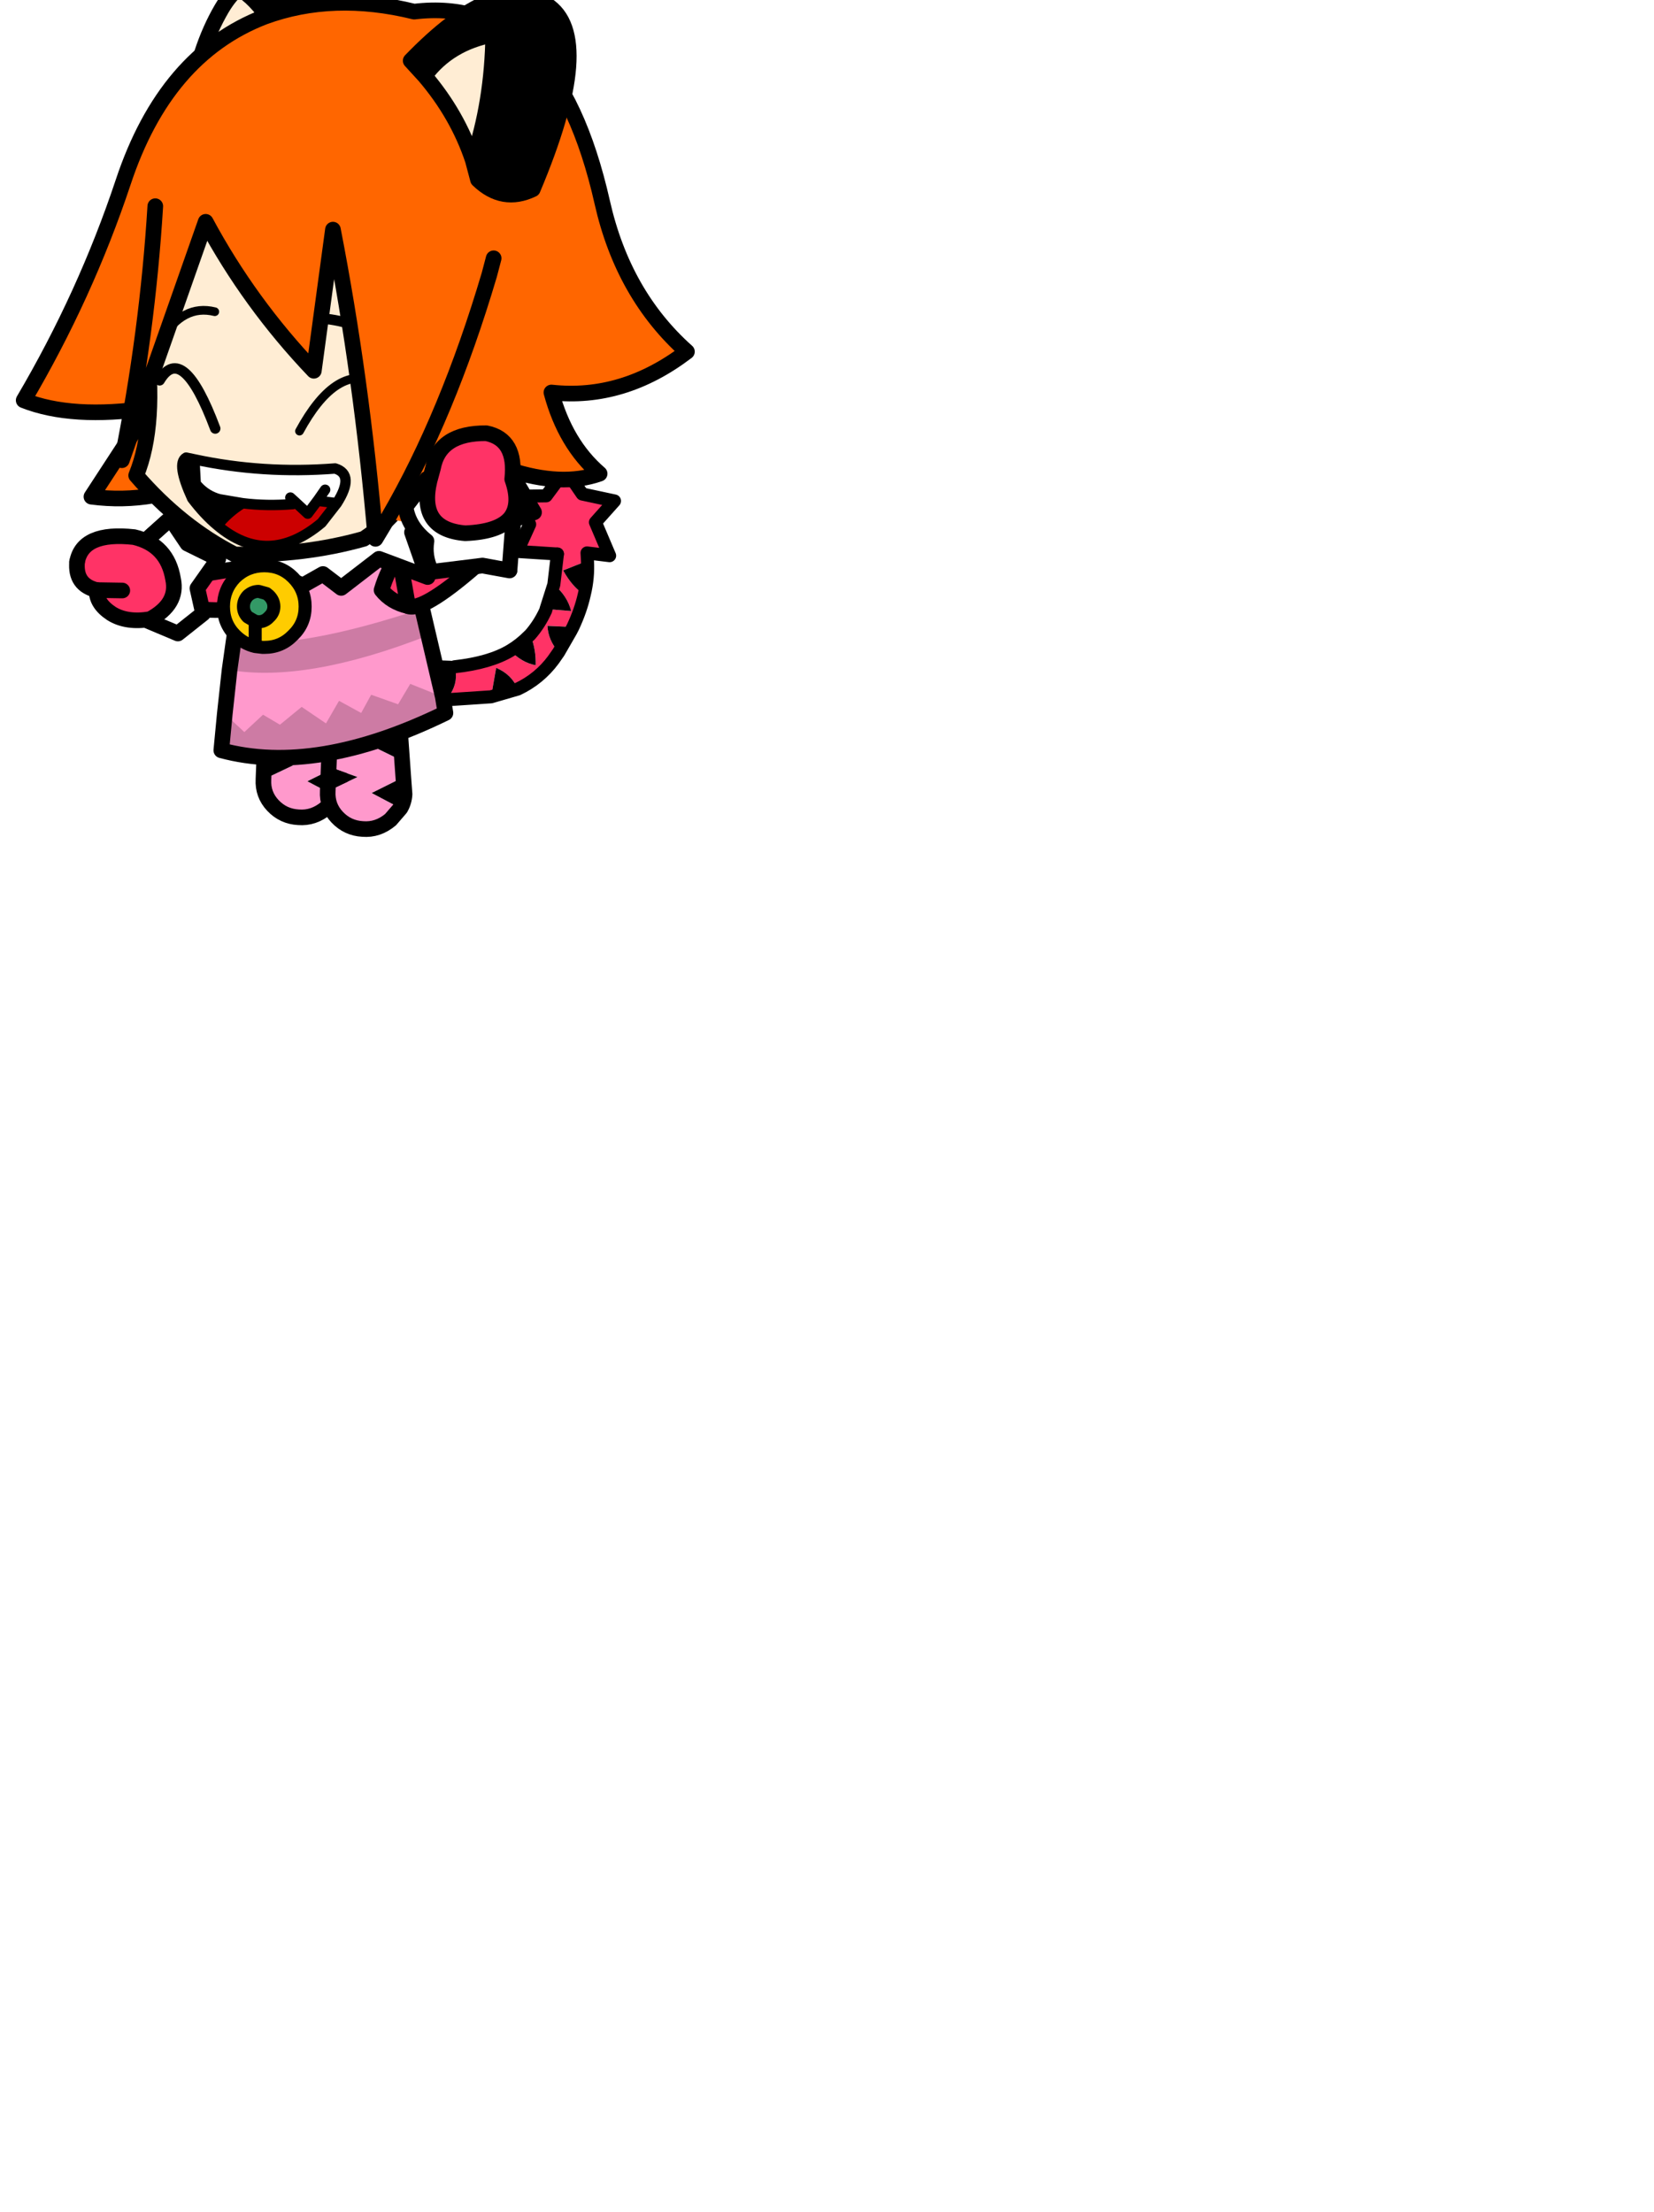 <?xml version="1.0" encoding="UTF-8" standalone="no"?>
<svg xmlns:xlink="http://www.w3.org/1999/xlink" height="121.25px" width="90.65px" xmlns="http://www.w3.org/2000/svg">
  <g transform="matrix(0.46, 0.0, 0.0, 0.46, -2.35, -3.85)">
    <use height="100.25" id="mc200" transform="matrix(1.035, 0.0, 0.0, 1.035, 6.999, 5.253)" width="78.15" xlink:href="#sprite0"/>
      <use height="0.0" id="hat" transform="matrix(1.0, 0.0, 0.0, 1.0, 14.65, -12.2)" width="0.0" xlink:href="#sprite28"/>
  </g>
  <defs>
    <g id="shape0" transform="matrix(1.0, 0.0, 0.0, 1.0, -0.1, -0.2)">
      <path d="M77.5 13.45 Q90.75 26.75 90.75 45.55 90.75 64.35 77.5 77.6 64.2 90.85 45.4 90.85 26.6 90.85 13.35 77.6 0.1 64.35 0.1 45.55 0.1 26.75 13.35 13.45 26.6 0.2 45.4 0.2 64.2 0.2 77.5 13.45" fill="#ff0000" fill-rule="evenodd" stroke="none"/>
    </g>
    <g id="sprite0" transform="matrix(1.0, 0.0, 0.0, 1.0, 35.6, 98.1)">
      <use height="26.6" id="mc2100" transform="matrix(0.994, -0.11, 0.11, 0.994, 4.786, -39.235)" width="28.9" xlink:href="#sprite1"/>
      <use height="16.15" id="hide_hat1" transform="matrix(1.0, 0.0, 0.0, 1.0, -16.5, -98.1)" width="18.2" xlink:href="#sprite3"/>
      <use height="65.8" id="mc1900" transform="matrix(1.0, 0.0, 0.0, 1.0, -35.6, -95.65)" width="78.15" xlink:href="#sprite5"/>
      <use height="11.35" id="mc1800" transform="matrix(-0.707, -0.707, 0.707, -0.707, -11.882, -19.792)" width="12.55" xlink:href="#sprite7"/>
      <use height="22.6" id="mc1700" transform="matrix(-0.984, 0.175, -0.175, -0.984, 4.833, -1.332)" width="12.05" xlink:href="#sprite9"/>
      <use height="22.6" id="mc1600" transform="matrix(-0.984, 0.175, -0.175, -0.984, 12.233, 0.018)" width="12.05" xlink:href="#sprite9"/>
      <use height="30.8" id="mc1500" transform="matrix(1.0, 0.0, 0.0, 1.0, -12.85, -37.75)" width="27.6" xlink:href="#sprite11"/>
      <use height="11.35" id="mc1400" transform="matrix(1.0, 0.0, 0.0, 1.0, 5.6, -35.7)" width="12.55" xlink:href="#sprite7"/>
      <use height="13.1" id="mc1300" transform="matrix(1.0, 0.0, 0.0, 1.0, -16.2, -38.55)" width="31.15" xlink:href="#sprite14"/>
      <use height="52.8" id="mc1200" transform="matrix(1.0, 0.0, 0.0, 1.0, -22.65, -83.15)" width="37.25" xlink:href="#sprite15"/>
      <use height="10.9" id="mc1100" transform="matrix(1.0, 0.0, 0.0, 1.0, -12.45, -30.7)" width="10.9" xlink:href="#sprite17"/>
      <use height="15.05" id="mc900" transform="matrix(1.0, 0.0, 0.0, 1.0, -29.45, -36.3)" width="18.05" xlink:href="#sprite20"/>
      <use height="14.9" transform="matrix(1.0, 0.0, 0.0, 1.0, -19.35, -59.85)" width="26.65" xlink:href="#shape23"/>
      <use height="8.1" transform="matrix(1.0, 0.0, 0.0, 1.0, -19.65, -53.25)" width="7.6" xlink:href="#shape24"/>
      <use height="11.4" transform="matrix(1.0, 0.0, 0.0, 1.0, -17.05, -43.0)" width="20.0" xlink:href="#shape25"/>
      <use height="55.65" id="mc300" transform="matrix(1.0, 0.0, 0.0, 1.0, -24.3, -87.8)" width="44.6" xlink:href="#sprite22"/>
      <use height="24.65" id="hide_hat" transform="matrix(1.0, 0.0, 0.0, 1.0, 8.95, -96.45)" width="20.0" xlink:href="#sprite24"/>
      <use height="14.65" id="mc100" transform="matrix(-0.101, 0.995, -0.995, -0.101, 23.971, -45.563)" width="18.3" xlink:href="#sprite26"/>
    </g>
    <g id="sprite1" transform="matrix(1.0, 0.0, 0.0, 1.0, 14.35, 13.7)">
      <use height="25.1" id="mc100" transform="matrix(1.0, 0.0, 0.0, 1.0, -13.6, -12.95)" width="27.4" xlink:href="#sprite2"/>
      <use height="26.6" transform="matrix(1.0, 0.0, 0.0, 1.0, -14.35, -13.7)" width="28.9" xlink:href="#shape2"/>
    </g>
    <g id="sprite2" transform="matrix(1.0, 0.0, 0.0, 1.0, 13.7, 12.55)">
      <use height="25.1" transform="matrix(1.0, 0.0, 0.0, 1.0, -13.7, -12.55)" width="27.4" xlink:href="#shape1"/>
    </g>
    <g id="shape1" transform="matrix(1.0, 0.0, 0.0, 1.0, 13.7, 12.55)">
      <path d="M2.3 -10.15 L5.95 -9.8 8.5 -12.55 10.1 -9.55 13.7 -8.35 11.25 -6.15 12.45 -2.15 9.9 -2.75 9.85 -1.85 6.95 -1.05 Q7.75 0.9 9.05 2.0 8.45 3.75 7.35 5.55 L4.45 5.1 Q4.35 6.75 5.4 8.25 L4.7 9.05 Q2.85 11.05 0.25 11.95 -0.25 10.2 -1.95 9.25 L-2.9 12.5 -7.45 12.3 -11.1 11.45 -12.95 11.2 Q-14.6 9.1 -12.6 7.8 L-7.2 8.6 -8.8 8.6 Q-8.65 10.45 -7.5 11.65 -6.4 10.25 -6.7 8.6 -2.6 8.6 -0.1 7.45 1.0 8.95 2.6 9.45 2.85 7.65 2.4 6.0 L2.35 5.9 Q3.55 4.8 4.45 3.3 L4.5 3.15 7.35 3.7 Q7.1 1.9 5.7 0.45 L6.5 -3.0 1.95 -3.8 3.7 -6.75 2.3 -10.15" fill="#ff3366" fill-rule="evenodd" stroke="none"/>
    </g>
    <g id="shape2" transform="matrix(1.0, 0.0, 0.0, 1.0, 14.35, 13.7)">
      <path d="M5.8 0.05 Q7.2 1.5 7.45 3.3 L4.6 2.75 5.8 0.05 M2.5 5.6 Q2.95 7.25 2.7 9.05 1.1 8.55 0.0 7.05 1.2 6.5 2.25 5.65 L2.5 5.6 M-6.6 8.2 Q-6.3 9.85 -7.4 11.25 -8.55 10.05 -8.7 8.2 L-7.1 8.2 -6.05 8.1 -5.85 8.15 -6.6 8.2 M-2.8 12.1 L-1.85 8.85 Q-0.15 9.8 0.35 11.55 L-2.8 12.1 M5.5 7.85 Q4.45 6.35 4.55 4.7 L7.45 5.15 7.15 5.6 5.5 7.85 M9.15 1.6 Q7.85 0.5 7.05 -1.45 L9.95 -2.25 Q9.85 -0.3 9.15 1.6" fill="#000000" fill-rule="evenodd" stroke="none"/>
      <path d="M9.95 -2.25 L10.0 -3.15 12.55 -2.55 11.35 -6.55 13.8 -8.75 10.2 -9.95 8.6 -12.95 6.05 -10.2 2.4 -10.55 3.8 -7.15 2.05 -4.2 6.6 -3.4 M-12.5 7.4 Q-14.5 8.7 -12.85 10.8 L-11.0 11.05 -7.35 11.9 -2.8 12.1 0.35 11.55 Q2.95 10.65 4.8 8.65 L5.5 7.85 7.15 5.6 7.45 5.15 Q8.55 3.35 9.15 1.6 M9.95 -2.25 Q9.85 -0.3 9.15 1.6" fill="none" stroke="#000000" stroke-linecap="round" stroke-linejoin="round" stroke-width="1.5"/>
      <path d="M6.6 -3.4 L5.8 0.05 4.6 2.75 4.55 2.9 Q3.65 4.4 2.45 5.5 L2.25 5.65 Q1.2 6.5 0.0 7.05 -2.5 8.2 -6.6 8.2 M-7.1 8.2 L-12.5 7.4" fill="none" stroke="#000000" stroke-linecap="round" stroke-linejoin="round" stroke-width="1.5"/>
      <path d="M2.45 5.5 L2.5 5.6" fill="none" stroke="#000000" stroke-linecap="round" stroke-linejoin="round" stroke-width="0.5"/>
    </g>
    <g id="sprite3" transform="matrix(1.0, 0.0, 0.0, 1.0, 9.1, 8.05)">
      <use height="13.6" id="mc100" transform="matrix(1.0, 0.0, 0.0, 1.0, -8.2, -6.4)" width="11.85" xlink:href="#sprite4"/>
      <use height="16.15" transform="matrix(1.0, 0.0, 0.0, 1.0, -9.1, -8.05)" width="18.2" xlink:href="#shape4"/>
    </g>
    <g id="sprite4" transform="matrix(1.0, 0.0, 0.0, 1.0, 5.95, 6.8)">
      <use height="13.6" transform="matrix(1.0, 0.0, 0.0, 1.0, -5.95, -6.8)" width="11.85" xlink:href="#shape3"/>
    </g>
    <g id="shape3" transform="matrix(1.0, 0.0, 0.0, 1.0, 5.95, 6.8)">
      <path d="M-2.25 -4.45 L-0.3 -6.8 Q3.7 -4.35 5.9 3.0 L-5.95 6.8 Q-4.95 0.15 -2.25 -4.45" fill="#ffedd4" fill-rule="evenodd" stroke="none"/>
    </g>
    <g id="shape4" transform="matrix(1.0, 0.0, 0.0, 1.0, 9.1, 8.05)">
      <path d="M3.65 3.4 Q1.45 -3.95 -2.55 -6.4 -0.6 -7.9 1.6 -6.4 6.2 -2.7 8.2 1.95 L3.65 3.4" fill="#000000" fill-rule="evenodd" stroke="none"/>
      <path d="M-2.55 -6.4 Q-3.55 -5.65 -4.5 -4.05 -7.2 0.55 -8.2 7.2 L3.65 3.4 Q1.45 -3.95 -2.55 -6.4 -0.6 -7.9 1.6 -6.4 6.2 -2.7 8.2 1.95 L3.65 3.4" fill="none" stroke="#000000" stroke-linecap="round" stroke-linejoin="round" stroke-width="1.8"/>
    </g>
    <g id="sprite5" transform="matrix(1.0, 0.0, 0.0, 1.0, 39.05, 32.9)">
      <use height="64.0" id="mc100" transform="matrix(1.0, 0.0, 0.0, 1.0, -38.15, -32.0)" width="76.35" xlink:href="#sprite6"/>
      <use height="65.8" transform="matrix(1.0, 0.0, 0.0, 1.0, -39.05, -32.9)" width="78.15" xlink:href="#shape6"/>
    </g>
    <g id="sprite6" transform="matrix(1.0, 0.0, 0.0, 1.0, 38.15, 32.0)">
      <use height="64.0" transform="matrix(1.0, 0.0, 0.0, 1.0, -38.15, -32.0)" width="76.35" xlink:href="#shape5"/>
    </g>
    <g id="shape5" transform="matrix(1.0, 0.0, 0.0, 1.0, 38.15, 32.0)">
      <path d="M6.8 -31.0 Q23.05 -32.95 28.45 -9.05 30.85 1.6 38.2 8.15 30.85 13.75 22.6 12.85 24.2 18.8 28.15 22.2 23.8 23.75 17.7 21.75 L20.6 26.65 Q12.85 29.8 5.05 26.65 L-1.85 32.0 -4.75 24.85 -10.3 31.1 -16.1 22.4 Q-23.2 25.8 -30.35 24.85 L-23.7 14.65 Q-32.6 15.95 -38.15 13.75 -31.05 1.7 -26.7 -11.35 -21.85 -26.0 -10.45 -30.4 -2.55 -33.3 6.8 -31.0" fill="#ff6600" fill-rule="evenodd" stroke="none"/>
    </g>
    <g id="shape6" transform="matrix(1.0, 0.0, 0.0, 1.0, 39.05, 32.9)">
      <path d="M6.8 -31.0 Q-2.55 -33.3 -10.45 -30.4 -21.85 -26.0 -26.7 -11.35 -31.05 1.7 -38.15 13.75 -32.6 15.95 -23.7 14.65 L-30.35 24.85 Q-23.2 25.8 -16.1 22.4 L-10.3 31.1 -4.75 24.85 -1.85 32.0 5.05 26.65 Q12.85 29.8 20.6 26.65 L17.7 21.75 Q23.8 23.75 28.15 22.2 24.2 18.8 22.6 12.85 30.85 13.75 38.2 8.15 30.85 1.6 28.45 -9.05 23.05 -32.95 6.8 -31.0 Z" fill="none" stroke="#000000" stroke-linecap="round" stroke-linejoin="round" stroke-width="1.8"/>
    </g>
    <g id="sprite7" transform="matrix(1.0, 0.0, 0.0, 1.0, 6.1, 5.65)">
      <use height="9.55" id="mc100" transform="matrix(1.0, 0.0, 0.0, 1.0, -5.2, -4.75)" width="10.75" xlink:href="#sprite8"/>
      <use height="11.35" transform="matrix(1.0, 0.0, 0.0, 1.0, -6.1, -5.65)" width="12.55" xlink:href="#shape8"/>
    </g>
    <g id="sprite8" transform="matrix(1.0, 0.0, 0.0, 1.0, 5.35, 4.8)">
      <use height="9.55" transform="matrix(1.0, 0.0, 0.0, 1.0, -5.35, -4.8)" width="10.75" xlink:href="#shape7"/>
    </g>
    <g id="shape7" transform="matrix(1.0, 0.0, 0.0, 1.0, 5.35, 4.8)">
      <path d="M0.6 -4.8 L5.35 -3.6 5.4 0.15 Q-0.6 5.35 -2.3 4.7 -4.25 4.25 -5.35 2.85 -4.65 0.5 -3.4 -1.2 L-3.35 -1.25 Q-2.0 -3.15 0.6 -4.8" fill="#ff3366" fill-rule="evenodd" stroke="none"/>
    </g>
    <g id="shape8" transform="matrix(1.0, 0.0, 0.0, 1.0, 6.1, 5.65)">
      <path d="M-2.15 4.75 Q-0.45 5.4 5.55 0.2 L5.5 -3.55 0.75 -4.75 Q-1.85 -3.1 -3.2 -1.2" fill="none" stroke="#000000" stroke-linecap="round" stroke-linejoin="round" stroke-width="1.8"/>
      <path d="M-3.2 -1.2 L-3.25 -1.15 Q-4.5 0.55 -5.2 2.9 -4.1 4.3 -2.15 4.75 Z" fill="none" stroke="#000000" stroke-linecap="round" stroke-linejoin="round" stroke-width="1.8"/>
    </g>
    <g id="sprite9" transform="matrix(1.0, 0.0, 0.0, 1.0, 6.0, 11.3)">
      <use height="20.8" id="mc100" transform="matrix(1.0, 0.0, 0.0, 1.0, -5.1, -10.4)" width="10.25" xlink:href="#sprite10"/>
      <use height="22.6" transform="matrix(1.0, 0.0, 0.0, 1.0, -6.0, -11.3)" width="12.05" xlink:href="#shape10"/>
    </g>
    <g id="sprite10" transform="matrix(1.0, 0.0, 0.0, 1.0, 5.1, 10.4)">
      <use height="20.8" transform="matrix(1.0, 0.0, 0.0, 1.0, -5.1, -10.4)" width="10.25" xlink:href="#shape9"/>
    </g>
    <g id="shape9" transform="matrix(1.0, 0.0, 0.0, 1.0, 5.1, 10.4)">
      <path d="M4.5 -8.4 Q5.45 -6.95 5.05 -5.25 L1.4 -4.25 4.45 -2.5 2.25 7.1 Q1.85 8.8 0.7 9.7 -0.6 10.65 -2.25 10.35 -3.9 9.95 -4.6 8.5 -5.35 7.15 -4.95 5.4 L-4.4 0.5 -0.3 -0.6 -4.0 -3.3 -3.8 -5.2 0.1 -6.35 -2.85 -8.65 -1.5 -9.75 Q0.15 -10.7 1.85 -10.25 3.55 -9.85 4.5 -8.4" fill="#ff99cc" fill-rule="evenodd" stroke="none"/>
    </g>
    <g id="shape10" transform="matrix(1.0, 0.0, 0.0, 1.0, 6.0, 11.3)">
      <path d="M5.05 -5.25 L4.45 -2.5 1.4 -4.25 5.05 -5.25 M-4.4 0.5 L-4.0 -3.3 -0.3 -0.6 -4.4 0.5 M-3.8 -5.2 L-3.6 -7.15 Q-3.4 -8.0 -2.85 -8.65 L0.1 -6.35 -3.8 -5.2" fill="#000000" fill-rule="evenodd" stroke="none"/>
      <path d="M-2.85 -8.65 L-1.5 -9.75 Q0.15 -10.7 1.85 -10.25 3.55 -9.85 4.5 -8.4 5.45 -6.95 5.05 -5.25 L4.45 -2.5 2.25 7.1 Q1.85 8.8 0.7 9.7 -0.6 10.65 -2.25 10.35 -3.9 9.95 -4.6 8.5 -5.35 7.15 -4.95 5.4 L-4.4 0.5 -4.0 -3.3 -3.8 -5.2 -3.6 -7.15 Q-3.4 -8.0 -2.85 -8.65 Z" fill="none" stroke="#000000" stroke-linecap="round" stroke-linejoin="round" stroke-width="1.8"/>
    </g>
    <g id="sprite11" transform="matrix(1.0, 0.0, 0.0, 1.0, 13.45, 15.45)">
      <use height="29.0" id="mc200" transform="matrix(1.0, 0.0, 0.0, 1.0, -12.55, -14.55)" width="25.8" xlink:href="#sprite12"/>
      <use height="30.8" transform="matrix(1.0, 0.0, 0.0, 1.0, -13.45, -15.45)" width="27.6" xlink:href="#shape12"/>
      <use height="17.15" id="mc000" transform="matrix(1.0, 0.0, 0.0, 1.0, -12.55, -2.7)" width="25.8" xlink:href="#sprite13"/>
    </g>
    <g id="sprite12" transform="matrix(1.0, 0.0, 0.0, 1.0, 12.9, 14.5)">
      <use height="29.0" transform="matrix(1.0, 0.0, 0.0, 1.0, -12.9, -14.5)" width="25.8" xlink:href="#shape11"/>
    </g>
    <g id="shape11" transform="matrix(1.0, 0.0, 0.0, 1.0, 12.9, 14.5)">
      <path d="M7.45 -14.5 L12.6 7.5 12.9 9.35 Q-1.95 16.6 -12.9 13.65 L-12.5 9.45 -11.95 4.4 -11.5 1.2 Q-10.4 -6.35 -8.65 -13.3 L7.45 -14.5" fill="#ff99cc" fill-rule="evenodd" stroke="none"/>
    </g>
    <g id="shape12" transform="matrix(1.0, 0.0, 0.0, 1.0, 13.45, 15.45)">
      <path d="M-8.3 -13.35 Q-10.05 -6.4 -11.15 1.15 L-11.6 4.35 -12.15 9.4 -12.55 13.6 Q-1.6 16.55 13.25 9.3 L12.95 7.45 7.8 -14.55 -8.3 -13.35 Z" fill="none" stroke="#000000" stroke-linecap="round" stroke-linejoin="round" stroke-width="1.8"/>
    </g>
    <g id="sprite13" transform="matrix(1.0, 0.0, 0.0, 1.0, 12.9, 8.55)">
      <use height="17.15" transform="matrix(1.0, 0.0, 0.0, 1.0, -12.9, -8.55)" width="25.8" xlink:href="#shape13"/>
    </g>
    <g id="shape13" transform="matrix(1.0, 0.0, 0.0, 1.0, 12.9, 8.55)">
      <path d="M-3.65 2.75 L-0.85 4.65 0.65 2.05 3.2 3.45 4.35 1.35 7.45 2.45 8.85 0.1 12.6 1.6 12.9 3.45 Q-1.95 10.7 -12.9 7.75 L-12.5 3.55 -10.25 5.65 -8.1 3.65 -6.15 4.8 -3.65 2.75 M10.15 -8.55 L10.85 -5.45 Q-3.1 0.0 -11.95 -1.5 L-11.5 -4.7 Q-3.75 -3.9 10.15 -8.55" fill="#000000" fill-opacity="0.196" fill-rule="evenodd" stroke="none"/>
    </g>
    <g id="sprite14" transform="matrix(1.0, 0.0, 0.0, 1.0, 15.55, 6.55)">
      <use height="13.1" transform="matrix(1.0, 0.0, 0.0, 1.0, -15.55, -6.55)" width="31.15" xlink:href="#shape14"/>
    </g>
    <g id="shape14" transform="matrix(1.0, 0.0, 0.0, 1.0, 15.55, 6.55)">
      <path d="M-11.45 -4.35 L8.75 -5.65 14.7 -1.8 10.65 -1.8 12.45 3.35 6.85 1.25 2.5 4.6 0.4 3.0 -1.9 4.3 -4.65 3.2 -6.85 5.65 -8.7 2.25 -13.3 3.0 -11.65 -0.05 -14.65 -1.2 -11.45 -4.35" fill="#ffffff" fill-rule="evenodd" stroke="none"/>
      <path d="M-14.65 -1.2 L-11.65 -0.05 -13.3 3.0 -8.7 2.25 -6.85 5.65 -4.65 3.2 -1.9 4.3 0.4 3.0 2.5 4.6 6.85 1.25 12.45 3.35 10.65 -1.8 14.7 -1.8 8.75 -5.65 -11.45 -4.35" fill="none" stroke="#000000" stroke-linecap="round" stroke-linejoin="round" stroke-width="1.8"/>
      <path d="M-11.45 -4.35 L-14.65 -1.2 Z" fill="none" stroke="#000000" stroke-linecap="round" stroke-linejoin="round" stroke-width="1.8"/>
    </g>
    <g id="sprite15" transform="matrix(1.0, 0.0, 0.0, 1.0, 18.6, 26.4)">
      <use height="51.0" id="mc100" transform="matrix(1.0, 0.0, 0.0, 1.0, -17.7, -25.5)" width="35.45" xlink:href="#sprite16"/>
      <use height="52.8" transform="matrix(1.0, 0.0, 0.0, 1.0, -18.6, -26.4)" width="37.25" xlink:href="#shape16"/>
    </g>
    <g id="sprite16" transform="matrix(1.0, 0.0, 0.0, 1.0, 17.7, 25.5)">
      <use height="51.0" transform="matrix(1.0, 0.0, 0.0, 1.0, -17.7, -25.5)" width="35.45" xlink:href="#shape15"/>
    </g>
    <g id="shape15" transform="matrix(1.0, 0.0, 0.0, 1.0, 17.7, 25.5)">
      <path d="M5.5 -25.5 L17.75 -9.05 17.75 0.7 Q18.25 17.3 8.5 23.7 1.6 25.65 -6.35 25.5 -12.6 22.3 -17.7 16.4 -15.3 10.55 -16.65 0.4 L-14.4 -13.85 -9.75 -24.0 5.5 -25.5" fill="#ffedd4" fill-rule="evenodd" stroke="none"/>
    </g>
    <g id="shape16" transform="matrix(1.0, 0.0, 0.0, 1.0, 18.6, 26.4)">
      <path d="M5.5 -25.5 L-9.75 -24.0 -14.4 -13.85 -16.65 0.4 Q-15.3 10.55 -17.7 16.4 -12.6 22.3 -6.35 25.5 1.6 25.65 8.5 23.7 18.25 17.3 17.75 0.7 L17.75 -9.05 5.5 -25.5 Z" fill="none" stroke="#000000" stroke-linecap="round" stroke-linejoin="round" stroke-width="1.8"/>
    </g>
    <g id="sprite17" transform="matrix(1.0, 0.0, 0.0, 1.0, 5.45, 5.45)">
      <use height="3.5" id="mc200" transform="matrix(1.0, 0.0, 0.0, 1.0, -2.4, -1.75)" width="3.5" xlink:href="#sprite18"/>
      <use height="9.4" id="mc100" transform="matrix(1.0, 0.0, 0.0, 1.0, -4.7, -4.7)" width="9.4" xlink:href="#sprite19"/>
      <use height="10.9" transform="matrix(1.0, 0.0, 0.0, 1.0, -5.45, -5.45)" width="10.9" xlink:href="#shape19"/>
    </g>
    <g id="sprite18" transform="matrix(1.0, 0.0, 0.0, 1.0, 1.75, 1.75)">
      <use height="3.5" transform="matrix(1.0, 0.0, 0.0, 1.0, -1.75, -1.75)" width="3.5" xlink:href="#shape17"/>
    </g>
    <g id="shape17" transform="matrix(1.0, 0.0, 0.0, 1.0, 1.75, 1.75)">
      <path d="M0.9 -1.5 L1.2 -1.25 Q1.75 -0.7 1.75 0.0 1.75 0.7 1.2 1.2 0.7 1.75 0.0 1.75 L-0.4 1.7 -1.25 1.2 Q-1.75 0.7 -1.75 0.0 -1.75 -0.7 -1.25 -1.25 -0.7 -1.75 0.0 -1.75 L0.9 -1.5" fill="#339966" fill-rule="evenodd" stroke="none"/>
    </g>
    <g id="sprite19" transform="matrix(1.0, 0.0, 0.0, 1.0, 4.7, 4.7)">
      <use height="9.4" transform="matrix(1.0, 0.0, 0.0, 1.0, -4.7, -4.7)" width="9.4" xlink:href="#shape18"/>
    </g>
    <g id="shape18" transform="matrix(1.0, 0.0, 0.0, 1.0, 4.7, 4.7)">
      <path d="M0.55 -1.25 L0.25 -1.5 -0.65 -1.75 Q-1.35 -1.75 -1.9 -1.25 -2.4 -0.7 -2.4 0.0 -2.4 0.7 -1.9 1.2 L-1.05 1.7 -0.65 1.75 Q0.05 1.75 0.55 1.2 1.1 0.7 1.1 0.0 1.1 -0.7 0.55 -1.25 M0.0 -4.7 Q1.95 -4.7 3.3 -3.35 4.7 -1.95 4.7 0.0 4.7 1.95 3.3 3.3 1.95 4.7 0.0 4.7 L-0.2 4.7 -1.05 4.6 Q-2.35 4.3 -3.35 3.3 -4.7 1.95 -4.7 0.0 -4.7 -1.95 -3.35 -3.35 -1.95 -4.7 0.0 -4.7" fill="#ffcc00" fill-rule="evenodd" stroke="none"/>
    </g>
    <g id="shape19" transform="matrix(1.0, 0.0, 0.0, 1.0, 5.45, 5.45)">
      <path d="M-1.05 1.7 L-1.9 1.2 Q-2.4 0.7 -2.4 0.0 -2.4 -0.7 -1.9 -1.25 -1.35 -1.75 -0.65 -1.75 L0.25 -1.5 0.55 -1.25 Q1.1 -0.7 1.1 0.0 1.1 0.7 0.55 1.2 0.05 1.75 -0.65 1.75 L-1.05 1.7" fill="none" stroke="#000000" stroke-linecap="round" stroke-linejoin="round" stroke-width="1.5"/>
      <path d="M-1.05 1.7 L-1.05 4.6 -0.2 4.7 0.0 4.7 Q1.95 4.7 3.3 3.3 4.7 1.95 4.7 0.0 4.7 -1.95 3.3 -3.35 1.95 -4.7 0.0 -4.7 -1.95 -4.7 -3.35 -3.35 -4.7 -1.95 -4.7 0.0 -4.7 1.95 -3.35 3.3 -2.35 4.3 -1.05 4.6" fill="none" stroke="#000000" stroke-linecap="round" stroke-linejoin="round" stroke-width="1.5"/>
    </g>
    <g id="sprite20" transform="matrix(1.0, 0.0, 0.0, 1.0, 6.45, 7.8)">
      <use height="15.05" transform="matrix(1.0, 0.0, 0.0, 1.0, 1.35, -7.8)" width="10.25" xlink:href="#shape20"/>
      <use height="9.7" id="mc100" transform="matrix(1.0, 0.0, 0.0, 1.0, -5.55, -4.85)" width="11.15" xlink:href="#sprite21"/>
      <use height="11.5" transform="matrix(1.0, 0.0, 0.0, 1.0, -6.45, -5.75)" width="12.95" xlink:href="#shape22"/>
    </g>
    <g id="shape20" transform="matrix(1.0, 0.0, 0.0, 1.0, -1.35, 7.8)">
      <path d="M5.2 -6.9 L7.15 -4.0 10.7 -2.25 8.3 1.15 8.95 4.05 6.05 6.35 2.25 4.75 2.3 -4.3 5.2 -6.9" fill="#ffffff" fill-rule="evenodd" stroke="none"/>
      <path d="M5.2 -6.9 L2.3 -4.3" fill="none" stroke="#000000" stroke-linecap="round" stroke-linejoin="round" stroke-width="1.8"/>
      <path d="M2.3 -4.3 L2.25 4.75 6.05 6.35 8.95 4.05 8.3 1.15 10.7 -2.25 7.15 -4.0 5.2 -6.9 Z" fill="none" stroke="#000000" stroke-linecap="round" stroke-linejoin="round" stroke-width="1.8"/>
    </g>
    <g id="sprite21" transform="matrix(1.0, 0.0, 0.0, 1.0, 5.55, 4.85)">
      <use height="9.7" transform="matrix(1.0, 0.0, 0.0, 1.0, -5.55, -4.85)" width="11.15" xlink:href="#shape21"/>
    </g>
    <g id="shape21" transform="matrix(1.0, 0.0, 0.0, 1.0, 5.55, 4.85)">
      <path d="M-5.55 -1.9 Q-4.9 -5.4 1.0 -4.75 4.85 -3.85 5.5 0.1 6.1 2.95 2.85 4.7 0.15 5.15 -1.6 4.05 -3.35 2.9 -3.3 1.35 -5.8 0.75 -5.55 -1.9" fill="#ff3366" fill-rule="evenodd" stroke="none"/>
    </g>
    <g id="shape22" transform="matrix(1.0, 0.0, 0.0, 1.0, 6.45, 5.75)">
      <path d="M-3.3 1.35 Q-3.35 2.9 -1.6 4.05 0.15 5.15 2.85 4.7 6.1 2.95 5.5 0.1 4.85 -3.85 1.0 -4.75 -4.9 -5.4 -5.55 -1.9" fill="none" stroke="#000000" stroke-linecap="round" stroke-linejoin="round" stroke-width="1.8"/>
      <path d="M-5.55 -1.9 Q-5.8 0.75 -3.3 1.35 L-0.35 1.4" fill="none" stroke="#000000" stroke-linecap="round" stroke-linejoin="round" stroke-width="1.8"/>
    </g>
    <g id="shape23" transform="matrix(1.0, 0.0, 0.0, 1.0, 19.35, 59.85)">
      <path d="M-0.85 -58.45 Q3.2 -58.25 6.7 -56.0" fill="none" stroke="#000000" stroke-linecap="round" stroke-linejoin="round" stroke-width="1.2"/>
      <path d="M-12.7 -59.2 Q-16.35 -60.1 -18.85 -56.0" fill="none" stroke="#000000" stroke-linecap="round" stroke-linejoin="round" stroke-width="1.0"/>
      <path d="M-2.95 -45.45 Q1.1 -52.9 5.55 -51.25" fill="none" stroke="#000000" stroke-linecap="round" stroke-linejoin="round" stroke-width="1.0"/>
    </g>
    <g id="shape24" transform="matrix(1.0, 0.0, 0.0, 1.0, 3.45, 4.05)">
      <path d="M-2.85 -2.1 Q-0.2 -6.55 3.55 3.45" fill="none" stroke="#000000" stroke-linecap="round" stroke-linejoin="round" stroke-width="1.2"/>
    </g>
    <g id="shape25" transform="matrix(1.0, 0.0, 0.0, 1.0, 10.0, 5.65)">
      <path d="M-8.0 -4.85 L-7.85 -2.05 Q-6.9 -0.85 -5.45 -0.35 L-5.1 -0.25 -2.45 0.2 Q-4.1 1.2 -5.35 2.75 -6.8 1.55 -8.25 -0.35 -10.1 -4.4 -8.95 -5.05 L-8.0 -4.85" fill="#000000" fill-rule="evenodd" stroke="none"/>
      <path d="M-2.45 0.2 L-5.1 -0.25 -5.45 -0.35 Q-6.9 -0.85 -7.85 -2.05 L-8.0 -4.85 Q-0.1 -3.15 8.2 -3.8 10.5 -3.1 8.4 0.2 L6.45 -0.05 6.25 -0.2 5.05 1.4 3.6 0.05 3.35 0.3 Q0.35 0.55 -2.45 0.2 M3.05 -0.45 L3.6 0.05 3.05 -0.45 M7.05 -1.35 L6.25 -0.2 7.05 -1.35" fill="#ffffff" fill-rule="evenodd" stroke="none"/>
      <path d="M-5.35 2.75 Q-4.1 1.2 -2.45 0.2 0.35 0.55 3.35 0.3 L3.6 0.05 5.05 1.4 6.25 -0.2 6.45 -0.05 8.4 0.2 6.65 2.45 Q0.45 7.65 -5.35 2.75" fill="#cc0000" fill-rule="evenodd" stroke="none"/>
      <path d="M-2.45 0.2 L-5.1 -0.25 -5.45 -0.35 Q-6.9 -0.85 -7.85 -2.05 L-8.0 -4.85 -8.95 -5.05 Q-10.1 -4.4 -8.25 -0.35 -6.8 1.55 -5.35 2.75 -4.1 1.2 -2.45 0.2 0.35 0.55 3.35 0.3 M3.6 0.05 L3.05 -0.45 M3.6 0.05 L5.05 1.4 6.25 -0.2 7.05 -1.35 M6.45 -0.05 L8.4 0.2 Q10.5 -3.1 8.2 -3.8 -0.1 -3.15 -8.0 -4.85 M8.4 0.2 L6.65 2.45 Q0.45 7.65 -5.35 2.75" fill="none" stroke="#000000" stroke-linecap="round" stroke-linejoin="round" stroke-width="1.2"/>
    </g>
    <g id="sprite22" transform="matrix(1.0, 0.0, 0.0, 1.0, 22.3, 27.35)">
      <use height="54.75" id="mc100" transform="matrix(1.0, 0.0, 0.0, 1.0, -21.4, -27.35)" width="43.0" xlink:href="#sprite23"/>
      <use height="40.1" transform="matrix(1.0, 0.0, 0.0, 1.0, -22.3, -11.8)" width="44.6" xlink:href="#shape27"/>
    </g>
    <g id="sprite23" transform="matrix(1.0, 0.0, 0.0, 1.0, 21.4, 27.35)">
      <use height="54.75" transform="matrix(1.0, 0.0, 0.0, 1.0, -21.4, -27.35)" width="43.0" xlink:href="#shape26"/>
    </g>
    <g id="shape26" transform="matrix(1.0, 0.0, 0.0, 1.0, 21.4, 27.35)">
      <path d="M21.6 -2.85 L19.95 18.15 Q14.1 27.35 9.3 24.9 L7.8 27.4 Q6.2 8.75 2.9 -8.2 L0.7 8.05 Q-6.7 0.3 -11.75 -9.1 L-21.4 18.35 Q-18.45 3.7 -17.55 -10.9 L-12.45 -22.9 9.6 -27.35 Q16.65 -16.35 21.4 -4.9 L20.9 -3.0 21.6 -2.85" fill="#ff6600" fill-rule="evenodd" stroke="none"/>
    </g>
    <g id="shape27" transform="matrix(1.0, 0.0, 0.0, 1.0, 22.3, 11.8)">
      <path d="M21.4 -4.9 L20.9 -3.0 Q16.1 13.2 9.3 24.9 L7.8 27.4 Q6.2 8.75 2.9 -8.2 L0.7 8.05 Q-6.7 0.3 -11.75 -9.1 L-21.4 18.35 Q-18.45 3.7 -17.55 -10.9" fill="none" stroke="#000000" stroke-linecap="round" stroke-linejoin="round" stroke-width="1.8"/>
    </g>
    <g id="sprite24" transform="matrix(1.0, 0.0, 0.0, 1.0, 10.0, 12.3)">
      <use height="14.45" id="mc100" transform="matrix(1.0, 0.0, 0.0, 1.0, -7.5, -6.95)" width="7.9" xlink:href="#sprite25"/>
      <use height="24.65" transform="matrix(1.0, 0.0, 0.0, 1.0, -10.0, -12.3)" width="20.0" xlink:href="#shape29"/>
    </g>
    <g id="sprite25" transform="matrix(1.0, 0.0, 0.0, 1.0, 3.95, 7.2)">
      <use height="14.45" transform="matrix(1.0, 0.0, 0.0, 1.0, -3.95, -7.2)" width="7.9" xlink:href="#shape28"/>
    </g>
    <g id="shape28" transform="matrix(1.0, 0.0, 0.0, 1.0, 3.95, 7.2)">
      <path d="M1.6 7.25 Q-0.15 2.0 -3.95 -2.45 -1.15 -6.25 3.95 -7.2 3.85 0.6 1.6 7.25" fill="#ffedd4" fill-rule="evenodd" stroke="none"/>
    </g>
    <g id="shape29" transform="matrix(1.0, 0.0, 0.0, 1.0, 10.0, 12.3)">
      <path d="M-7.5 -2.2 L-9.1 -3.95 Q0.75 -14.15 6.55 -10.4 12.35 -6.7 4.95 10.85 1.5 12.5 -1.35 9.75 L-1.95 7.5 Q0.3 0.85 0.4 -6.95 -4.7 -6.0 -7.5 -2.2" fill="#000000" fill-rule="evenodd" stroke="none"/>
      <path d="M-7.5 -2.2 L-9.1 -3.95 Q0.75 -14.15 6.55 -10.4 12.35 -6.7 4.95 10.85 1.5 12.5 -1.35 9.75 L-1.95 7.5 Q-3.7 2.25 -7.5 -2.2 -4.7 -6.0 0.4 -6.95 0.3 0.85 -1.95 7.5" fill="none" stroke="#000000" stroke-linecap="round" stroke-linejoin="round" stroke-width="1.8"/>
    </g>
    <g id="sprite26" transform="matrix(1.0, 0.0, 0.0, 1.0, 9.55, 7.3)">
      <use height="10.25" id="mc100" transform="matrix(1.0, 0.0, 0.0, 1.0, -8.65, -6.15)" width="11.7" xlink:href="#sprite27"/>
      <use height="14.65" transform="matrix(1.0, 0.0, 0.0, 1.0, -9.55, -7.3)" width="18.3" xlink:href="#shape31"/>
    </g>
    <g id="sprite27" transform="matrix(1.0, 0.0, 0.0, 1.0, 5.85, 5.15)">
      <use height="10.25" transform="matrix(1.0, 0.0, 0.0, 1.0, -5.85, -5.15)" width="11.7" xlink:href="#shape30"/>
    </g>
    <g id="shape30" transform="matrix(1.0, 0.0, 0.0, 1.0, 5.85, 5.15)">
      <path d="M-0.9 -4.45 Q1.85 -5.75 3.55 -4.7 5.3 -3.55 5.85 0.3 5.95 5.75 0.25 5.0 L-1.25 4.75 Q-5.35 4.4 -5.85 -0.95 -5.5 -4.5 -0.9 -4.45" fill="#ff3366" fill-rule="evenodd" stroke="none"/>
    </g>
    <g id="shape31" transform="matrix(1.0, 0.0, 0.0, 1.0, 9.55, 7.3)">
      <path d="M6.8 -6.2 L6.55 -3.05 7.85 2.65 Q8.15 2.5 7.65 2.85 6.1 3.75 4.4 3.65 2.95 5.9 0.7 6.45 L-2.75 4.3 -2.6 4.05 -2.55 4.0 Q3.15 4.75 3.05 -0.7 2.5 -4.55 0.75 -5.7 L0.75 -5.8 0.85 -6.05 6.75 -6.2 6.8 -6.2" fill="#ffffff" fill-rule="evenodd" stroke="none"/>
      <path d="M6.75 -6.2 L0.85 -6.05" fill="none" stroke="#000000" stroke-linecap="round" stroke-linejoin="round" stroke-width="1.8"/>
      <path d="M7.85 2.65 L6.55 -3.05 6.8 -6.2 M0.75 -5.7 Q2.5 -4.55 3.05 -0.7 3.15 4.75 -2.55 4.0 M-2.75 4.3 L0.7 6.45 Q2.95 5.9 4.4 3.65 6.1 3.75 7.65 2.85 M0.75 -5.7 Q-0.95 -6.75 -3.7 -5.45 -8.3 -5.5 -8.65 -1.95 -8.15 3.4 -4.05 3.75 L-2.55 4.0" fill="none" stroke="#000000" stroke-linecap="round" stroke-linejoin="round" stroke-width="1.8"/>
    </g>
  </defs>
</svg>